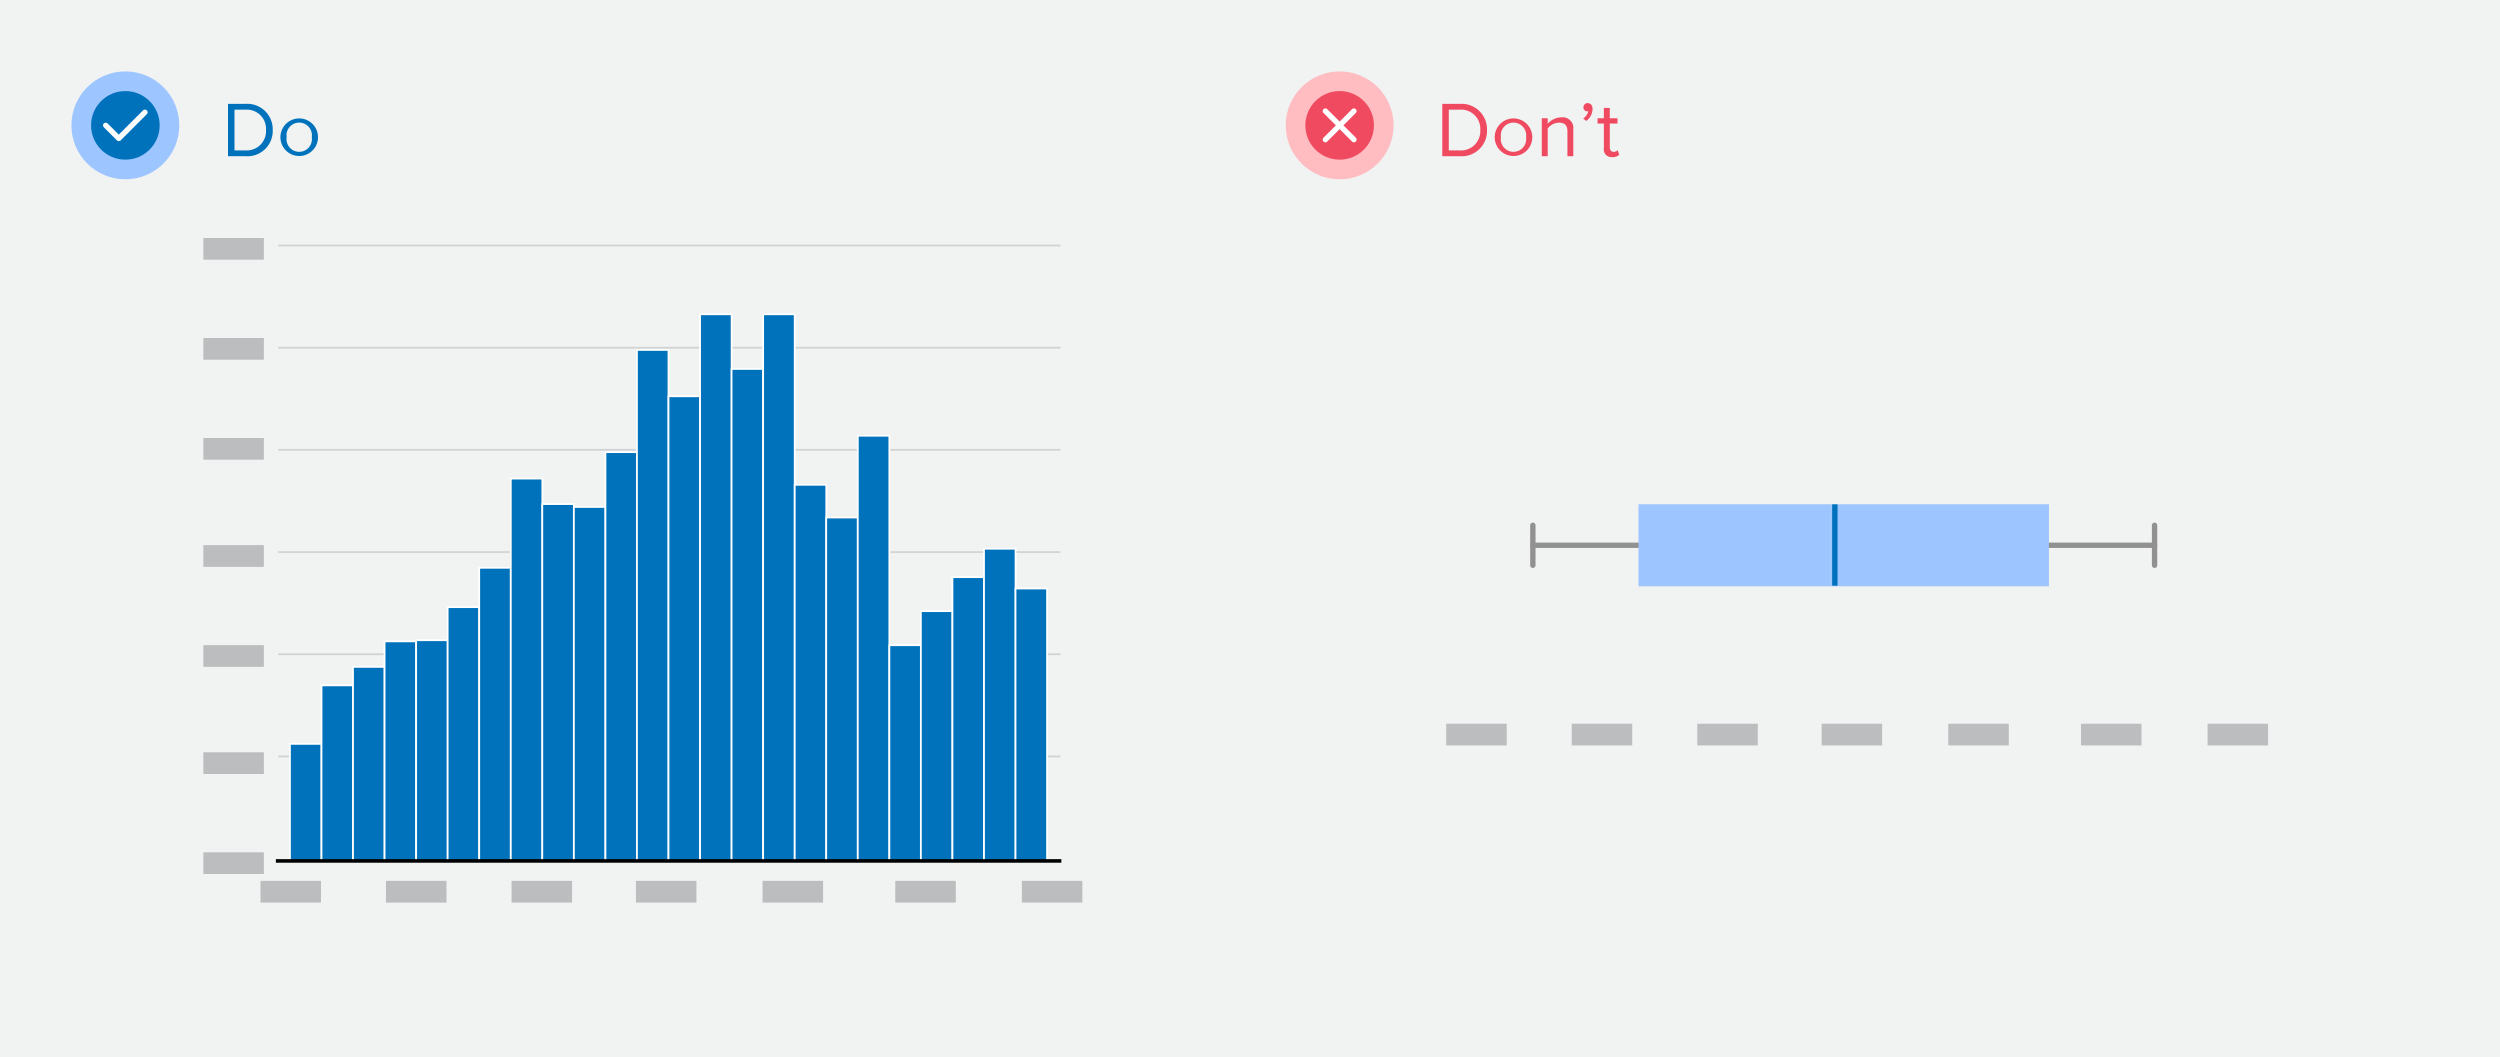 <svg xmlns="http://www.w3.org/2000/svg" width="350" height="148" viewBox="0 0 350 148"><rect width="350" height="148" fill="#f1f2f2"/><path d="M31.92,21.87V14.54h2.5a3.56,3.56,0,0,1,3.76,3.67,3.54,3.54,0,0,1-3.76,3.66Zm5.32-3.66a2.69,2.69,0,0,0-2.82-2.86H32.83v5.71h1.59A2.7,2.7,0,0,0,37.24,18.21Z" fill="#0072bc"/><path d="M39.26,19.21a2.63,2.63,0,1,1,5.26,0,2.63,2.63,0,1,1-5.26,0Zm4.39,0a1.78,1.78,0,1,0-3.52,0,1.78,1.78,0,1,0,3.52,0Z" fill="#0072bc"/><circle cx="17.55" cy="17.55" r="7.55" fill="#9dc5ff"/><circle cx="17.55" cy="17.55" r="4.8" fill="#0072bc"/><polyline points="14.8 17.55 16.63 19.38 20.29 15.72" fill="none" stroke="#fff" stroke-linecap="round" stroke-linejoin="round" stroke-width="0.75"/><path d="M201.92,21.87V14.54h2.5a3.56,3.56,0,0,1,3.76,3.67,3.54,3.54,0,0,1-3.76,3.66Zm5.32-3.66a2.69,2.69,0,0,0-2.82-2.86h-1.59v5.71h1.59A2.7,2.7,0,0,0,207.24,18.21Z" fill="#ef4a60"/><path d="M209.26,19.21a2.63,2.63,0,1,1,5.26,0,2.63,2.63,0,1,1-5.26,0Zm4.39,0a1.78,1.78,0,1,0-3.52,0,1.78,1.78,0,1,0,3.52,0Z" fill="#ef4a60"/><path d="M219.44,21.87V18.4c0-.95-.48-1.23-1.19-1.23a2.06,2.06,0,0,0-1.57.82v3.88h-.83V16.56h.83v.77a2.58,2.58,0,0,1,1.9-.9,1.5,1.5,0,0,1,1.68,1.71v3.73Z" fill="#ef4a60"/><path d="M222.07,16.93l-.42-.35a1.65,1.65,0,0,0,.71-1l-.15,0a.53.53,0,0,1-.53-.56.6.6,0,0,1,.58-.59c.38,0,.7.3.7.84A2.14,2.14,0,0,1,222.07,16.93Z" fill="#ef4a60"/><path d="M224.54,20.76V17.29h-.88v-.73h.88V15.11h.83v1.45h1.08v.73h-1.08v3.29c0,.4.18.68.53.68a.75.75,0,0,0,.56-.23l.24.63a1.32,1.32,0,0,1-1,.34A1.08,1.08,0,0,1,224.54,20.76Z" fill="#ef4a60"/><circle cx="187.55" cy="17.55" r="7.55" fill="#ffbcc1"/><circle cx="187.55" cy="17.55" r="4.8" fill="#ef4a60"/><line x1="189.55" y1="15.55" x2="185.55" y2="19.55" fill="none" stroke="#fff" stroke-linecap="round" stroke-linejoin="round" stroke-width="0.75"/><line x1="189.55" y1="19.55" x2="185.55" y2="15.55" fill="none" stroke="#fff" stroke-linecap="round" stroke-linejoin="round" stroke-width="0.75"/><line x1="214.6" y1="73.54" x2="214.6" y2="79.14" fill="none" stroke="#919191" stroke-linecap="round" stroke-linejoin="round" stroke-width="0.75"/><line x1="301.64" y1="73.54" x2="301.64" y2="79.14" fill="none" stroke="#919191" stroke-linecap="round" stroke-linejoin="round" stroke-width="0.75"/><line x1="214.6" y1="76.34" x2="229.39" y2="76.34" fill="none" stroke="#919191" stroke-linecap="round" stroke-linejoin="round" stroke-width="0.75"/><line x1="286.85" y1="76.34" x2="301.64" y2="76.34" fill="none" stroke="#919191" stroke-linecap="round" stroke-linejoin="round" stroke-width="0.75"/><rect x="229.39" y="70.6" width="26.93" height="11.48" fill="#9dc5ff"/><rect x="256.32" y="70.6" width="30.53" height="11.48" fill="#9dc5ff"/><line x1="256.88" y1="82" x2="256.88" y2="70.61" fill="none" stroke="#0072bc" stroke-miterlimit="10" stroke-width="0.75"/><rect x="202.47" y="101.32" width="8.47" height="3.04" fill="#bbbdbf"/><rect x="220.04" y="101.32" width="8.47" height="3.04" fill="#bbbdbf"/><rect x="237.62" y="101.32" width="8.47" height="3.04" fill="#bbbdbf"/><rect x="255.03" y="101.32" width="8.47" height="3.04" fill="#bbbdbf"/><rect x="272.76" y="101.32" width="8.47" height="3.04" fill="#bbbdbf"/><rect x="291.34" y="101.32" width="8.47" height="3.04" fill="#bbbdbf"/><rect x="309.06" y="101.32" width="8.47" height="3.04" fill="#bbbdbf"/><line x1="39.04" y1="105.9" x2="148.37" y2="105.9" fill="none" stroke="#d0d2d3" stroke-linecap="round" stroke-linejoin="round" stroke-width="0.25"/><line x1="39.04" y1="91.59" x2="148.37" y2="91.59" fill="none" stroke="#d0d2d3" stroke-linecap="round" stroke-linejoin="round" stroke-width="0.25"/><line x1="39.04" y1="77.29" x2="148.37" y2="77.29" fill="none" stroke="#d0d2d3" stroke-linecap="round" stroke-linejoin="round" stroke-width="0.25"/><line x1="39.04" y1="62.98" x2="148.37" y2="62.98" fill="none" stroke="#d0d2d3" stroke-linecap="round" stroke-linejoin="round" stroke-width="0.25"/><line x1="39.04" y1="48.68" x2="148.37" y2="48.68" fill="none" stroke="#d0d2d3" stroke-linecap="round" stroke-linejoin="round" stroke-width="0.25"/><line x1="39.04" y1="34.37" x2="148.37" y2="34.37" fill="none" stroke="#d0d2d3" stroke-linecap="round" stroke-linejoin="round" stroke-width="0.25"/><rect x="40.59" y="104.14" width="4.42" height="16.39" fill="#0072bc" stroke="#fff" stroke-miterlimit="10" stroke-width="0.25"/><rect x="45.01" y="95.95" width="4.42" height="24.58" fill="#0072bc" stroke="#fff" stroke-miterlimit="10" stroke-width="0.25"/><rect x="49.42" y="93.36" width="4.42" height="27.17" fill="#0072bc" stroke="#fff" stroke-miterlimit="10" stroke-width="0.25"/><rect x="53.84" y="89.79" width="4.42" height="30.74" fill="#0072bc" stroke="#fff" stroke-miterlimit="10" stroke-width="0.25"/><rect x="58.26" y="89.63" width="4.42" height="30.9" fill="#0072bc" stroke="#fff" stroke-miterlimit="10" stroke-width="0.25"/><rect x="62.67" y="85" width="4.42" height="35.53" fill="#0072bc" stroke="#fff" stroke-miterlimit="10" stroke-width="0.25"/><rect x="67.09" y="79.49" width="4.42" height="41.05" fill="#0072bc" stroke="#fff" stroke-miterlimit="10" stroke-width="0.25"/><rect x="71.51" y="67" width="4.42" height="53.53" fill="#0072bc" stroke="#fff" stroke-miterlimit="10" stroke-width="0.25"/><rect x="75.92" y="70.57" width="4.42" height="49.96" fill="#0072bc" stroke="#fff" stroke-miterlimit="10" stroke-width="0.25"/><rect x="80.34" y="70.97" width="4.42" height="49.56" fill="#0072bc" stroke="#fff" stroke-miterlimit="10" stroke-width="0.25"/><rect x="84.76" y="63.3" width="4.42" height="57.23" fill="#0072bc" stroke="#fff" stroke-miterlimit="10" stroke-width="0.25"/><rect x="89.17" y="48.99" width="4.42" height="71.54" fill="#0072bc" stroke="#fff" stroke-miterlimit="10" stroke-width="0.25"/><rect x="93.59" y="55.48" width="4.42" height="65.05" fill="#0072bc" stroke="#fff" stroke-miterlimit="10" stroke-width="0.25"/><rect x="98.01" y="44" width="4.42" height="76.53" fill="#0072bc" stroke="#fff" stroke-miterlimit="10" stroke-width="0.25"/><rect x="102.42" y="51.65" width="4.42" height="68.88" fill="#0072bc" stroke="#fff" stroke-miterlimit="10" stroke-width="0.25"/><rect x="106.84" y="44" width="4.42" height="76.53" fill="#0072bc" stroke="#fff" stroke-miterlimit="10" stroke-width="0.25"/><rect x="111.26" y="67.87" width="4.42" height="52.66" fill="#0072bc" stroke="#fff" stroke-miterlimit="10" stroke-width="0.25"/><rect x="115.67" y="72.45" width="4.42" height="48.08" fill="#0072bc" stroke="#fff" stroke-miterlimit="10" stroke-width="0.25"/><rect x="120.09" y="61" width="4.42" height="59.53" fill="#0072bc" stroke="#fff" stroke-miterlimit="10" stroke-width="0.25"/><rect x="124.51" y="90.33" width="4.42" height="30.2" fill="#0072bc" stroke="#fff" stroke-miterlimit="10" stroke-width="0.25"/><rect x="128.92" y="85.56" width="4.42" height="34.97" fill="#0072bc" stroke="#fff" stroke-miterlimit="10" stroke-width="0.25"/><rect x="133.34" y="80.8" width="4.42" height="39.74" fill="#0072bc" stroke="#fff" stroke-miterlimit="10" stroke-width="0.25"/><rect x="137.76" y="76.82" width="4.42" height="43.71" fill="#0072bc" stroke="#fff" stroke-miterlimit="10" stroke-width="0.25"/><rect x="142.17" y="82.39" width="4.42" height="38.15" fill="#0072bc" stroke="#fff" stroke-miterlimit="10" stroke-width="0.25"/><rect x="36.47" y="123.32" width="8.47" height="3.04" fill="#bbbdbf"/><rect x="28.47" y="119.32" width="8.47" height="3.04" fill="#bbbdbf"/><rect x="28.47" y="105.32" width="8.47" height="3.04" fill="#bbbdbf"/><rect x="28.47" y="90.32" width="8.47" height="3.04" fill="#bbbdbf"/><rect x="28.47" y="76.32" width="8.47" height="3.04" fill="#bbbdbf"/><rect x="28.47" y="61.32" width="8.47" height="3.04" fill="#bbbdbf"/><rect x="28.47" y="47.32" width="8.47" height="3.04" fill="#bbbdbf"/><rect x="28.47" y="33.32" width="8.47" height="3.04" fill="#bbbdbf"/><rect x="54.04" y="123.32" width="8.47" height="3.04" fill="#bbbdbf"/><rect x="71.62" y="123.32" width="8.47" height="3.04" fill="#bbbdbf"/><rect x="89.03" y="123.32" width="8.47" height="3.04" fill="#bbbdbf"/><rect x="106.76" y="123.32" width="8.47" height="3.04" fill="#bbbdbf"/><rect x="125.34" y="123.32" width="8.47" height="3.04" fill="#bbbdbf"/><rect x="143.06" y="123.32" width="8.47" height="3.04" fill="#bbbdbf"/><line x1="38.62" y1="120.53" x2="148.59" y2="120.53" fill="none" stroke="#000" stroke-miterlimit="10" stroke-width="0.5"/></svg>